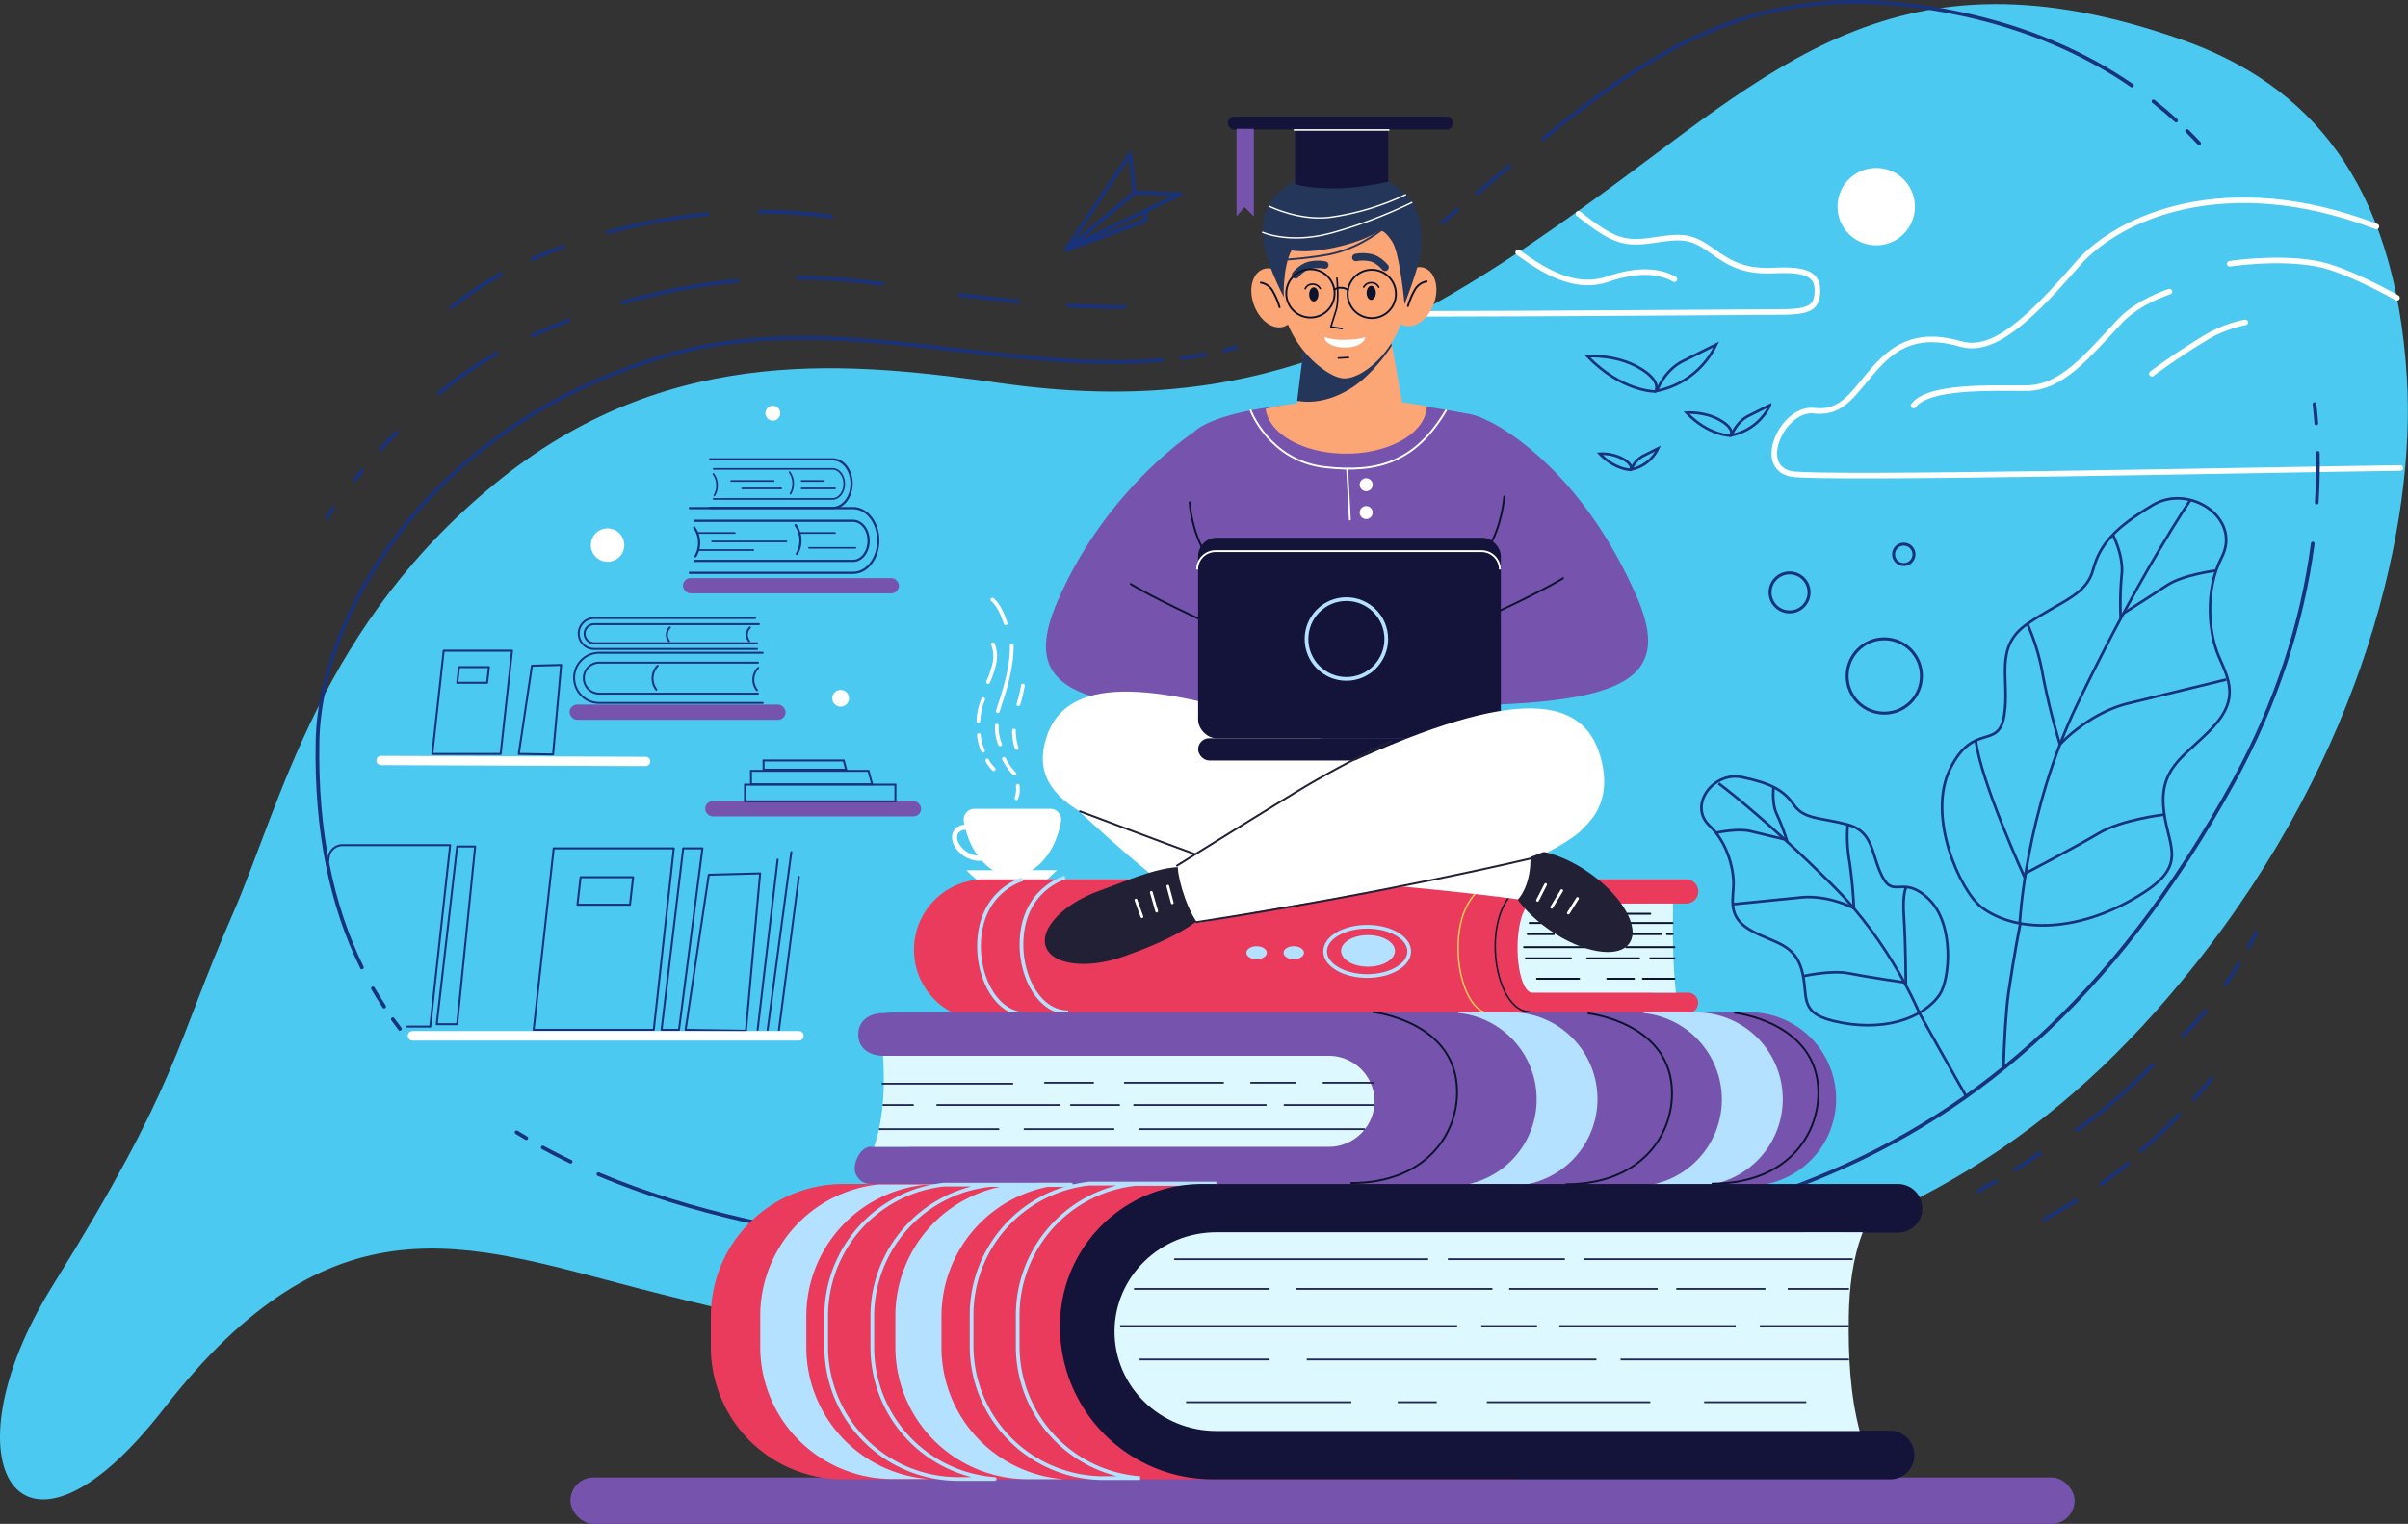 <svg id="Layer_1" data-name="Layer 1" xmlns="http://www.w3.org/2000/svg" viewBox="0 0 1072.18 678.41"><rect x="0" y="0" width="1072.18" height="678.41" fill="#333333" stroke="none"/><defs><style>.cls-1{fill:#4cc9f1;}.cls-2{fill:#7653ad;}.cls-3{fill:#ffd150;}.cls-10,.cls-11,.cls-12,.cls-13,.cls-14,.cls-15,.cls-16,.cls-18,.cls-19,.cls-20,.cls-21,.cls-22,.cls-25,.cls-26,.cls-27,.cls-28,.cls-30,.cls-33,.cls-34,.cls-35,.cls-36,.cls-37,.cls-39,.cls-4,.cls-40,.cls-41,.cls-43,.cls-44,.cls-45,.cls-46,.cls-48,.cls-49,.cls-5,.cls-50,.cls-6,.cls-7,.cls-8,.cls-9{fill:none;}.cls-10,.cls-11,.cls-12,.cls-13,.cls-14,.cls-15,.cls-16,.cls-19,.cls-4,.cls-5,.cls-8,.cls-9{stroke:#18327c;}.cls-12,.cls-13,.cls-14,.cls-15,.cls-16,.cls-18,.cls-20,.cls-22,.cls-27,.cls-28,.cls-30,.cls-33,.cls-34,.cls-36,.cls-39,.cls-4,.cls-41,.cls-44,.cls-48,.cls-50,.cls-6,.cls-7,.cls-8{stroke-linecap:round;}.cls-12,.cls-13,.cls-27,.cls-28,.cls-34,.cls-4,.cls-44,.cls-5,.cls-7{stroke-linejoin:round;}.cls-4,.cls-5{stroke-width:0.89px;}.cls-18,.cls-20,.cls-21,.cls-22,.cls-33,.cls-37,.cls-43,.cls-48,.cls-49,.cls-6,.cls-7{stroke:#fff;}.cls-10,.cls-11,.cls-14,.cls-15,.cls-16,.cls-18,.cls-19,.cls-20,.cls-21,.cls-22,.cls-25,.cls-26,.cls-30,.cls-33,.cls-35,.cls-36,.cls-37,.cls-39,.cls-40,.cls-41,.cls-43,.cls-45,.cls-46,.cls-48,.cls-49,.cls-50,.cls-6,.cls-8,.cls-9{stroke-miterlimit:10;}.cls-6,.cls-7{stroke-width:2.48px;}.cls-12,.cls-22,.cls-25,.cls-44,.cls-8{stroke-width:1.65px;}.cls-9{stroke-width:1.18px;}.cls-10{stroke-width:1.23px;}.cls-11{stroke-width:1.33px;}.cls-13{stroke-width:1.8px;}.cls-14,.cls-19{stroke-width:0.87px;}.cls-15{stroke-width:0.99px;}.cls-16{stroke-width:0.74px;}.cls-17{fill:#fff;}.cls-18{stroke-width:4.13px;}.cls-20{stroke-width:4.27px;}.cls-21{stroke-width:2.28px;}.cls-23{fill:#ea3b5d;}.cls-24{fill:#b3e1ff;}.cls-25,.cls-44{stroke:#b3e1ff;}.cls-26{stroke:#ffd150;stroke-width:0.62px;}.cls-27,.cls-28,.cls-34,.cls-39,.cls-40,.cls-41{stroke:#0b132d;}.cls-27{stroke-width:0.66px;}.cls-28{stroke-width:0.85px;}.cls-29{fill:#def8ff;}.cls-30,.cls-45,.cls-46{stroke:#222854;}.cls-30,.cls-45{stroke-width:0.8px;}.cls-31{fill:#fca575;}.cls-32{fill:#24375b;}.cls-33,.cls-35,.cls-49{stroke-width:0.83px;}.cls-34,.cls-39{stroke-width:0.71px;}.cls-35,.cls-36{stroke:#24375b;}.cls-36{stroke-width:3.31px;}.cls-37{stroke-width:0.62px;}.cls-38{fill:#0b132d;}.cls-40{stroke-width:0.83px;}.cls-41{stroke-width:0.83px;}.cls-42{fill:#14143a;}.cls-43{stroke-width:0.68px;}.cls-46{stroke-width:0.78px;}.cls-47{fill:#212035;}.cls-48{stroke-width:1.23px;}.cls-50{stroke:#212035;stroke-width:0.87px;}</style></defs><path class="cls-1" d="M591.94,662.77C613.53,613.53,630.8,533,711.84,468.46c77-61.29,158.65-51.21,223.24-42.17,110.39,15.46,177.08-20.15,259.64-79.38s137.22-118.83,265.41-73.59c56.23,19.85,94.64,62.94,100,150.49,4,64.23-18.84,166.81-95.08,262.11C1405.56,760.34,1338,804.25,1227.79,829c-136.43,30.59-212.5,62.84-455.59,0-76.21-19.7-135.61-43-210.85,53.74-64.72,83.21-98.61,24.26-49.61-54.57C568.79,736.36,566,722,591.94,662.77Z" transform="translate(-488.44 -255.57)"/><rect class="cls-2" x="253.99" y="657.74" width="669.75" height="20.67" rx="10.34"/><rect class="cls-3" x="595.84" y="630.04" width="173.64" height="20.67" rx="10.34"/><path class="cls-4" d="M634.62,638.76l.15-1.4a6.24,6.24,0,0,1,6.2-5.55h47.9L680,712.6H669.83" transform="translate(-488.44 -255.57)"/><polygon class="cls-4" points="304.2 377.69 294.57 458.47 302.33 458.47 312.76 377.69 304.2 377.69"/><polygon class="cls-4" points="203.55 376.86 194.46 455.97 203.55 455.97 211.57 376.86 203.55 376.86"/><polygon class="cls-4" points="291.1 458.47 237.61 458.47 246.53 377.69 300.01 377.69 291.1 458.47"/><polygon class="cls-5" points="280.51 402.77 257.11 402.77 258.51 390.52 281.91 390.52 280.51 402.77"/><polygon class="cls-4" points="315.59 389.43 338.45 388.83 332.13 458.88 305.27 458.47 315.59 389.43"/><line class="cls-4" x1="346.25" y1="382.68" x2="337.34" y2="458.45"/><line class="cls-4" x1="352.34" y1="379.34" x2="341.79" y2="458.45"/><line class="cls-4" x1="355.69" y1="390.4" x2="346.84" y2="458.53"/><polygon class="cls-4" points="222.92 335.64 192.49 335.64 197.56 289.69 227.99 289.69 222.92 335.64"/><polygon class="cls-4" points="216.9 303.96 203.59 303.96 204.38 296.99 217.69 296.99 216.9 303.96"/><polygon class="cls-4" points="236.85 296.37 249.86 296.03 246.26 335.88 230.98 335.64 236.85 296.37"/><path class="cls-6" d="M1546.54,356.42c-67-25.63-114.93-4.13-133,16.62-21.54,24.81-37.49,39.82-52,35.68s-25.8-2.48-36.68,9.1-15.1,22.14-28.7,20.58-26.13,24.72-10.35,28.12c11.8,2.53,211.68-1.81,271.4-2.61" transform="translate(-488.44 -255.57)"/><path class="cls-6" d="M1068.62,396.11" transform="translate(-488.44 -255.57)"/><path class="cls-6" d="M1191.27,350.74c15.53,12.3,20.55,13.7,33.34,11.76s16.78-2,25.94,4.63,15.51,9.43,27.64,8.87,19.35.75,19.46,8.36-2.49,10.1-16.08,10.1c-8.37,0-108.93.83-164.16.83" transform="translate(-488.44 -255.57)"/><path class="cls-7" d="M1454.41,385.39c-7.91,2.78-16.23,7-22.09,13.2-14.77,15.71-25.94,29.8-41.85,29.79s-43.53-1.05-50,7.74" transform="translate(-488.44 -255.57)"/><path class="cls-7" d="M1488.17,399.1a55.7,55.7,0,0,0-16,5.85,295.29,295.29,0,0,0-25.6,17" transform="translate(-488.44 -255.57)"/><path class="cls-7" d="M1164.4,367.94c12.75,9.36,26.12,16.63,39.82,11.92,15.3-5.25,24.4-3,29.77,0" transform="translate(-488.44 -255.57)"/><path class="cls-7" d="M1481.22,373s21.5-3.31,38.86,0c13.76,2.62,35.64,15.16,35.64,15.16" transform="translate(-488.44 -255.57)"/><path class="cls-8" d="M1033.58,411.58q2.57-.6,5.13-1.28" transform="translate(-488.44 -255.57)"/><path class="cls-8" d="M1014.62,415q5.24-.66,10.47-1.62" transform="translate(-488.44 -255.57)"/><path class="cls-8" d="M649.59,686.29c-13.5-27.43-20.48-60.52-19.78-100.43,1-57,50.1-141.24,155.45-172,73.06-21.32,148.14,8.26,220.7,2" transform="translate(-488.44 -255.57)"/><path class="cls-8" d="M659.49,703.67q-2.58-3.95-5-8.07" transform="translate(-488.44 -255.57)"/><path class="cls-8" d="M666.51,713.59c-1.08-1.41-2.13-2.84-3.17-4.28" transform="translate(-488.44 -255.57)"/><path class="cls-8" d="M722.77,762.27c-1.46-.85-2.89-1.72-4.32-2.6" transform="translate(-488.44 -255.57)"/><path class="cls-8" d="M742.53,772.76q-6.33-3-12.4-6.32" transform="translate(-488.44 -255.57)"/><path class="cls-8" d="M1518.22,497.56c-4.66,35.47-16.39,71.53-35.1,105.67C1374.8,800.85,1223.59,814.1,1040.81,816.16c-95.07,1.06-204.07-3.28-285.94-37.86" transform="translate(-488.44 -255.57)"/><path class="cls-8" d="M1520.45,457.18q.24,11-.46,22.12" transform="translate(-488.44 -255.57)"/><path class="cls-8" d="M1519,435.46c.32,2.86.59,5.74.81,8.62" transform="translate(-488.44 -255.57)"/><path class="cls-8" d="M1462.25,313.87c1.83,1.79,3.61,3.62,5.35,5.47" transform="translate(-488.44 -255.57)"/><path class="cls-8" d="M1447.29,300.72q5.24,4.11,10.07,8.53" transform="translate(-488.44 -255.57)"/><path class="cls-8" d="M1175.31,317.48c57-46,104.3-73.24,186.26-55.74,29.52,6.3,54.89,17.3,76.13,31.91" transform="translate(-488.44 -255.57)"/><path class="cls-8" d="M1146.17,341.56q7.41-6.21,14.53-12.12" transform="translate(-488.44 -255.57)"/><path class="cls-8" d="M1130.43,354.68l6.93-5.76" transform="translate(-488.44 -255.57)"/><path class="cls-9" d="M1370.88,659.58c-9.64-7.18-24.63-40.52-14.12-61.74s21.64-8,24.12-24-4.81-30.19,10.28-40.53,26.19-12.57,29.27-24.17,10.13-18.8,26.46-28.66,39.81,5.79,30.75,23.3c-7.65,14.76-5.75,33.85-1.22,44.14s8.91,18.8-2.43,31.17-23.38,17.06-22.31,34.81,11.87,25.66-8.56,38.93C1415.37,670.88,1386.61,671.31,1370.88,659.58Z" transform="translate(-488.44 -255.57)"/><path class="cls-9" d="M1463.86,478s-22.06,32-50.34,90.75c-23.4,48.6-25.77,97.91-25.77,97.91" transform="translate(-488.44 -255.57)"/><path class="cls-9" d="M1368.18,585.23c2.24,18.42,21.86,61.22,21.86,61.22" transform="translate(-488.44 -255.57)"/><path class="cls-9" d="M1391.16,533.33a96.7,96.7,0,0,1,6.93,23.15,308.06,308.06,0,0,0,7.57,30.5s12.65-14,30.58-18.31l43.49-10.57" transform="translate(-488.44 -255.57)"/><path class="cls-9" d="M1429.2,493.66s4.94,9.46,3.94,17.88a139.92,139.92,0,0,0-.45,19.3" transform="translate(-488.44 -255.57)"/><path class="cls-9" d="M1433.85,528.68s12.09-7.63,19.37-12.48,22-6.62,22-6.62" transform="translate(-488.44 -255.57)"/><path class="cls-9" d="M1389.86,644.59s22.9-12,33.14-18.1,29.13-8.27,29.13-8.27" transform="translate(-488.44 -255.57)"/><path class="cls-9" d="M1352.13,698.27c4.52-6.71,6.6-31.2-4.79-42.33s-15.51-.24-20.64-9.84-3.68-20.23-15.56-23.43-19.42-2.15-24-8.82-10.62-9.67-23.18-12.3-24,12.54-14.32,21.63c8.14,7.67,11.19,20.21,10.6,27.74s-1.47,13.92,8.48,19.24,18.64,5.62,21.92,17.13-1.82,18.92,14.1,22.79C1326.41,715.34,1344.76,709.21,1352.13,698.27Z" transform="translate(-488.44 -255.57)"/><path class="cls-9" d="M1253.64,604.34s20.16,14.78,51.19,45.76c25.68,25.63,38.16,56.39,38.16,56.39" transform="translate(-488.44 -255.57)"/><path class="cls-9" d="M1337.28,650.48s-1.88,2.28-1.09,13.57.86,30.15.86,30.15" transform="translate(-488.44 -255.57)"/><path class="cls-9" d="M1311.14,622.67a65.09,65.09,0,0,0,.76,16.23,208.7,208.7,0,0,1,2,21s-11.14-6-23.48-4.81l-30,3" transform="translate(-488.44 -255.57)"/><path class="cls-9" d="M1278.17,606s-1,7.11,1.48,12.23a95,95,0,0,1,4.59,12.15" transform="translate(-488.44 -255.57)"/><path class="cls-9" d="M1283,629.22s-9.37-2.15-15.07-3.6-15.41.69-15.41.69" transform="translate(-488.44 -255.57)"/><path class="cls-9" d="M1336.75,693s-17.21-2.53-25.07-4.1-20.32,1.24-20.32,1.24" transform="translate(-488.44 -255.57)"/><path class="cls-9" d="M1342.58,705.71s4.39,7.8,8.56,15.35,12.94,22.9,12.94,22.9" transform="translate(-488.44 -255.57)"/><path class="cls-10" d="M1388,666.62s-2.6,13-5.19,30.5c-1.23,8.29-1.93,21.92-2.33,34" transform="translate(-488.44 -255.57)"/><path class="cls-9" d="M1195.24,414.15s12.39-1,23,5.11,7.28,10.6,7.28,10.6S1210.66,430.11,1195.24,414.15Z" transform="translate(-488.44 -255.57)"/><path class="cls-9" d="M1226.14,429.6s3.3-9.1,11.57-13.23l14.88-7.44A37.31,37.31,0,0,1,1226.14,429.6Z" transform="translate(-488.44 -255.57)"/><circle class="cls-11" cx="796.82" cy="263.74" r="8.68"/><circle class="cls-11" cx="847.67" cy="246.79" r="4.55"/><circle class="cls-11" cx="838.99" cy="300.95" r="16.54"/><path class="cls-9" d="M1200.76,457.59a19.93,19.93,0,0,1,10.42,2.32c4.82,2.78,3.29,4.79,3.29,4.79S1207.73,464.81,1200.76,457.59Z" transform="translate(-488.44 -255.57)"/><path class="cls-9" d="M1214.73,464.58a11.94,11.94,0,0,1,5.24-6l6.73-3.37A16.88,16.88,0,0,1,1214.73,464.58Z" transform="translate(-488.44 -255.57)"/><path class="cls-9" d="M1239.37,439.29s8-.67,14.94,3.33,4.73,6.87,4.73,6.87S1249.36,449.65,1239.37,439.29Z" transform="translate(-488.44 -255.57)"/><path class="cls-9" d="M1259.41,449.32s2.14-5.9,7.51-8.58l9.65-4.83A24.21,24.21,0,0,1,1259.41,449.32Z" transform="translate(-488.44 -255.57)"/><polygon class="cls-12" points="525.5 86.5 505.86 85.68 505.07 85.39 503.24 68.5 474.83 110.79 525.5 86.5"/><polyline class="cls-13" points="510.31 94.65 509.75 98.37 474.76 111.19 505.35 85.56"/><path class="cls-14" d="M828,568.51H755.24a11.16,11.16,0,0,1-11.16-11.16h0a11.16,11.16,0,0,1,11.16-11.16H828" transform="translate(-488.44 -255.57)"/><path class="cls-14" d="M825.93,564.38H755.29a6.91,6.91,0,0,1-6.9-6.91h0a6.9,6.9,0,0,1,6.9-6.9h70.64" transform="translate(-488.44 -255.57)"/><path class="cls-14" d="M825.48,562.8a7.45,7.45,0,0,1,.57-9.89" transform="translate(-488.44 -255.57)"/><path class="cls-14" d="M825.53,544.49H753a6.88,6.88,0,0,1-6.88-6.88h0a6.88,6.88,0,0,1,6.88-6.89H824.7" transform="translate(-488.44 -255.57)"/><path class="cls-14" d="M825.53,541.94H753a4.26,4.26,0,0,1-4.26-4.26h0a4.25,4.25,0,0,1,4.26-4.25h73.36" transform="translate(-488.44 -255.57)"/><path class="cls-14" d="M786.35,541a4.6,4.6,0,0,1,.35-6.1" transform="translate(-488.44 -255.57)"/><path class="cls-14" d="M822,541a4.59,4.59,0,0,1,.35-6.09" transform="translate(-488.44 -255.57)"/><path class="cls-15" d="M795.57,510.59h72.76c6.17,0,11.17-6.45,11.17-14.4h0c0-7.95-5-14.4-11.17-14.4H795.57" transform="translate(-488.44 -255.57)"/><path class="cls-15" d="M797.65,505.26h70.63c3.82,0,6.91-4,6.91-8.91h0c0-4.92-3.09-8.91-6.91-8.91H797.65" transform="translate(-488.44 -255.57)"/><path class="cls-15" d="M798.1,503.22a11.49,11.49,0,0,0,1.6-6,11.17,11.17,0,0,0-2.17-6.79" transform="translate(-488.44 -255.57)"/><path class="cls-15" d="M843.23,502.17a11.4,11.4,0,0,0,1.61-6,11.11,11.11,0,0,0-2.18-6.79" transform="translate(-488.44 -255.57)"/><path class="cls-15" d="M804.6,481.69h54.64c4.63,0,8.38-4.84,8.38-10.81h0c0-6-3.75-10.81-8.38-10.81H804.6" transform="translate(-488.44 -255.57)"/><path class="cls-16" d="M806.16,477.69h53c2.87,0,5.19-3,5.19-6.69h0c0-3.7-2.32-6.69-5.19-6.69h-53" transform="translate(-488.44 -255.57)"/><path class="cls-16" d="M806.5,476.16a8.65,8.65,0,0,0,1.2-4.48,8.38,8.38,0,0,0-1.63-5.1" transform="translate(-488.44 -255.57)"/><path class="cls-16" d="M840.39,475.37a8.56,8.56,0,0,0,1.21-4.48A8.33,8.33,0,0,0,840,465.8" transform="translate(-488.44 -255.57)"/><line class="cls-16" x1="317.06" y1="241.06" x2="350.14" y2="241.06"/><line class="cls-16" x1="311.01" y1="244.88" x2="335.44" y2="244.88"/><line class="cls-16" x1="310.63" y1="237.29" x2="327.17" y2="237.29"/><line class="cls-16" x1="325.51" y1="214.13" x2="344.53" y2="214.13"/><line class="cls-16" x1="330.47" y1="217.44" x2="347.84" y2="217.44"/><line class="cls-16" x1="356.11" y1="237.29" x2="371.82" y2="237.29"/><line class="cls-16" x1="360.24" y1="243.9" x2="380.91" y2="243.9"/><line class="cls-16" x1="356.93" y1="214.13" x2="366.86" y2="214.13"/><line class="cls-16" x1="356.93" y1="217.44" x2="371.82" y2="217.44"/><path class="cls-14" d="M780.67,562.57a8.17,8.17,0,0,1,.6-10.6" transform="translate(-488.44 -255.57)"/><circle class="cls-17" cx="835.4" cy="91.99" r="17.23"/><rect class="cls-2" x="304.09" y="257.37" width="96.18" height="6.78" rx="3.39"/><circle class="cls-17" cx="270.53" cy="242.66" r="7.44"/><circle class="cls-17" cx="374.3" cy="310.87" r="3.72"/><circle class="cls-17" cx="344.12" cy="183.95" r="3.31"/><rect class="cls-2" x="253.61" y="313.67" width="96.18" height="6.78" rx="3.39"/><rect class="cls-2" x="313.97" y="356.66" width="96.18" height="6.78" rx="3.39"/><line class="cls-18" x1="169.65" y1="338.57" x2="287.48" y2="338.99"/><rect class="cls-19" x="331.72" y="349.32" width="66.97" height="7.44"/><line class="cls-20" x1="183.71" y1="461.13" x2="355.69" y2="461.13"/><polygon class="cls-19" points="388.35 349.17 334.38 349.17 334.38 343.18 386.7 343.18 388.35 349.17"/><polygon class="cls-19" points="376.79 342.66 339.98 342.66 339.98 338.57 375.67 338.57 376.79 342.66"/><path class="cls-17" d="M922.35,615.64a4.82,4.82,0,0,0-4.76,5.64c2.46,13.89,11.21,24.16,21.63,24.16s19.16-10.27,21.63-24.16a4.83,4.83,0,0,0-4.77-5.64Z" transform="translate(-488.44 -255.57)"/><path class="cls-17" d="M918.73,643a47.49,47.49,0,0,0,9.12,7.33h23c.6-.46,1.24-.91,1.9-1.38,2.07-2,4.24-4,6.33-6Z" transform="translate(-488.44 -255.57)"/><ellipse class="cls-21" cx="921.58" cy="630.78" rx="5.98" ry="8.83" transform="translate(-597.98 804.16) rotate(-56.98)"/><path class="cls-22" d="M930.55,542.4a14.67,14.67,0,0,1,.63,8.58,43.46,43.46,0,0,1-2.8,8.26" transform="translate(-488.44 -255.57)"/><path class="cls-22" d="M926.22,566.85a27.9,27.9,0,0,0-2.15,9.7" transform="translate(-488.44 -255.57)"/><path class="cls-22" d="M924.3,582.8a20.72,20.72,0,0,0,1.83,7" transform="translate(-488.44 -255.57)"/><path class="cls-22" d="M928,594.13A15.18,15.18,0,0,0,930.9,598" transform="translate(-488.44 -255.57)"/><path class="cls-22" d="M930.3,522.5c3.08,2.7,4.56,6.74,5.92,10.6" transform="translate(-488.44 -255.57)"/><path class="cls-22" d="M938.93,542.9c.11,10-3.07,19.77-6.22,29.3" transform="translate(-488.44 -255.57)"/><path class="cls-22" d="M932.29,578.63a19.75,19.75,0,0,0,1.46,8.32" transform="translate(-488.44 -255.57)"/><path class="cls-22" d="M935.45,593.39a26,26,0,0,0,4.68,6.66" transform="translate(-488.44 -255.57)"/><path class="cls-22" d="M941.59,605.42a12.27,12.27,0,0,1-.58,5.51" transform="translate(-488.44 -255.57)"/><path class="cls-22" d="M943.88,560.77a53,53,0,0,1-2,8.34" transform="translate(-488.44 -255.57)"/><path class="cls-22" d="M939.92,580.81a23.71,23.71,0,0,0,1.17,7.75" transform="translate(-488.44 -255.57)"/><path class="cls-23" d="M1239.78,697.5h-16.11c-4.09-5.08-8-31.55-1.31-39.69H1239a5.38,5.38,0,1,0,0-10.75H926.69a31.32,31.32,0,0,0-31.29,31.35h0a31.32,31.32,0,0,0,31.29,31.35H1231.4a9.65,9.65,0,0,0-1.16-3.17h9.54a4.55,4.55,0,1,0,0-9.09Z" transform="translate(-488.44 -255.57)"/><ellipse class="cls-24" cx="609.12" cy="423.33" rx="11.99" ry="7.03"/><ellipse class="cls-25" cx="608.74" cy="423.55" rx="18.72" ry="10.97"/><ellipse class="cls-24" cx="576.05" cy="424.15" rx="4.55" ry="2.89"/><ellipse class="cls-24" cx="559.51" cy="424.15" rx="4.55" ry="2.89"/><path class="cls-25" d="M943.77,647s-19.43,5.15-19.43,30c0,14.58,8,30,20.77,30" transform="translate(-488.44 -255.57)"/><path class="cls-25" d="M962.68,646.23s-19.43,5.15-19.43,30c0,14.59,8,30,20.77,30" transform="translate(-488.44 -255.57)"/><path class="cls-26" d="M1151.28,648.88s-13.62,5-13.62,28.94c0,14,5.64,28.94,14.56,28.94" transform="translate(-488.44 -255.57)"/><path class="cls-27" d="M1168.56,648.11s-14.36,5-14.36,28.94c0,14.06,5.94,28.94,15.35,28.94" transform="translate(-488.44 -255.57)"/><path class="cls-2" d="M1267.24,706.21H888.48c-1.83,0-6.73.38-6.73.38-6.16,0-11.16,3.35-11.16,9.51h0c0,6.17,5,9.51,11.16,9.51l3.72.83a139.63,139.63,0,0,1,4.76,16.95,146.49,146.49,0,0,1,3.09,22.74H876c-3.89,0-7,5.62-7,9.51h0a7,7,0,0,0,7,7h17.34c0,.28,0,.56,0,.83h374a38.64,38.64,0,0,0,38.64-38.64h0A38.64,38.64,0,0,0,1267.24,706.21Z" transform="translate(-488.44 -255.57)"/><path class="cls-24" d="M1161.09,706.19h-23.33v.35A38.63,38.63,0,0,1,1172.64,745h0a38.64,38.64,0,0,1-35.14,38.48h23.59a38.64,38.64,0,0,0,38.64-38.64h0A38.64,38.64,0,0,0,1161.09,706.19Z" transform="translate(-488.44 -255.57)"/><path class="cls-24" d="M1243.55,706.25h-23.33v.35a38.65,38.65,0,0,1,34.88,38.46h0A38.63,38.63,0,0,1,1220,783.53h23.59a38.64,38.64,0,0,0,38.64-38.64h0A38.64,38.64,0,0,0,1243.55,706.25Z" transform="translate(-488.44 -255.57)"/><path class="cls-28" d="M1100,706.18s37.21,4.13,37.21,35.56c0,19.84-14.88,40.51-47.13,40.51" transform="translate(-488.44 -255.57)"/><path class="cls-28" d="M1195.71,706.73s37.2,4.13,37.2,35.55c0,19.85-14.88,40.52-47.13,40.52" transform="translate(-488.44 -255.57)"/><path class="cls-28" d="M1260.86,706.46s37.21,4.14,37.21,35.56c0,19.84-14.88,40.51-47.13,40.51" transform="translate(-488.44 -255.57)"/><path class="cls-29" d="M1079.92,725.61H881.63c.81,13.66.33,27.69-4,40.52h202.32a20.39,20.39,0,0,0,20.53-20.26h0A20.39,20.39,0,0,0,1079.92,725.61Z" transform="translate(-488.44 -255.57)"/><path class="cls-29" d="M1170.62,657.81h62.76c-.26,13.38-.11,27.12,1.27,39.69h-64c-3.59,0-6.5-8.89-6.5-19.85h0C1164.12,666.69,1167,657.81,1170.62,657.81Z" transform="translate(-488.44 -255.57)"/><line class="cls-30" x1="392.9" y1="482.45" x2="450.78" y2="482.45"/><line class="cls-30" x1="465.25" y1="482.03" x2="486.75" y2="482.03"/><line class="cls-30" x1="500.81" y1="482.03" x2="544.63" y2="482.03"/><line class="cls-30" x1="557.03" y1="482.03" x2="576.88" y2="482.03"/><line class="cls-30" x1="589.28" y1="482.03" x2="611.6" y2="482.03"/><line class="cls-30" x1="393.32" y1="491.95" x2="406.54" y2="491.95"/><line class="cls-30" x1="417.29" y1="491.95" x2="471.87" y2="491.95"/><line class="cls-30" x1="476.83" y1="491.95" x2="498.33" y2="491.95"/><line class="cls-30" x1="504.94" y1="491.95" x2="563.65" y2="491.95"/><line class="cls-30" x1="571.91" y1="491.95" x2="611.6" y2="491.95"/><line class="cls-30" x1="391.66" y1="502.7" x2="444.58" y2="502.7"/><line class="cls-30" x1="456.16" y1="502.7" x2="495.84" y2="502.7"/><line class="cls-30" x1="507.42" y1="502.7" x2="607.47" y2="502.7"/><line class="cls-28" x1="684.37" y1="435.73" x2="703.1" y2="435.73"/><line class="cls-28" x1="715.6" y1="435.73" x2="727.53" y2="435.73"/><line class="cls-28" x1="679.41" y1="426.63" x2="699.48" y2="426.63"/><line class="cls-28" x1="706.69" y1="426.63" x2="729.84" y2="426.63"/><line class="cls-28" x1="734.8" y1="426.63" x2="745.55" y2="426.63"/><line class="cls-28" x1="731.5" y1="435.73" x2="745.55" y2="435.73"/><line class="cls-28" x1="745.55" y1="421.67" x2="724.06" y2="421.67"/><line class="cls-28" x1="719.92" y1="421.67" x2="713.31" y2="421.67"/><line class="cls-28" x1="710.83" y1="421.67" x2="678.58" y2="421.67"/><line class="cls-28" x1="680.23" y1="415.88" x2="691.81" y2="415.88"/><line class="cls-28" x1="695.94" y1="415.88" x2="715.79" y2="415.88"/><line class="cls-28" x1="718.27" y1="415.88" x2="739.77" y2="415.88"/><line class="cls-28" x1="742.25" y1="415.88" x2="744.73" y2="415.88"/><line class="cls-28" x1="744.73" y1="410.92" x2="719.92" y2="410.92"/><line class="cls-28" x1="716.61" y1="410.92" x2="700.9" y2="410.92"/><line class="cls-28" x1="697.6" y1="410.92" x2="681.06" y2="410.92"/><line class="cls-28" x1="690.15" y1="406.79" x2="706.69" y2="406.79"/><line class="cls-28" x1="712.48" y1="406.79" x2="734.8" y2="406.79"/><path class="cls-2" d="M1217.24,521.28c-26.66-61.09-66.35-78.45-66.35-78.45v.09a27.21,27.21,0,0,0-8.82-3.14c-18.62-3.39-27.55-4.72-36.38-4.45-7.59.24-26.7.84-35.58.5-13.48-.5-42.15,4.17-50.24,12.22,0,0-39.31,25.37-60.81,75.81-14.52,34.07,2.38,45.49,62.84,48a85.73,85.73,0,0,0,12.38-.41c.64,3.47,1.16,6.34,1.5,8.39,6.37,37.55,92.87,37.75,101.84,1.27,1-4.1,2.05-8.23,3.12-12.38a85.38,85.38,0,0,0,13.66.55C1214.86,566.77,1232.06,555.23,1217.24,521.28Z" transform="translate(-488.44 -255.57)"/><path class="cls-31" d="M1112.75,434.65,1105,391.27l-34.27,6L1066,435.14a111.2,111.2,0,0,0-14,2.39c1.25,11.14,16.81,20,35.83,20,19.65,0,35.61-9.41,35.9-21.07C1119.88,435.63,1116,435.21,1112.75,434.65Z" transform="translate(-488.44 -255.57)"/><path class="cls-32" d="M1095.83,424a77.38,77.38,0,0,0,12.27-14.41l-3.26-18.33-34.27,6L1066,434C1076.23,435.86,1087.4,431.53,1095.83,424Z" transform="translate(-488.44 -255.57)"/><path class="cls-33" d="M1045.28,438.26s8.28,22.3,32.85,25.24,40.93-2.89,54.16-25.22" transform="translate(-488.44 -255.57)"/><line class="cls-33" x1="599.82" y1="208.67" x2="601.03" y2="231.28"/><circle class="cls-17" cx="608.3" cy="215.79" r="2.89"/><circle class="cls-17" cx="608.3" cy="228.19" r="2.89"/><path class="cls-28" d="M991.91,515.59s6.64,4.29,26.59,13.72,29.37,10.35,29.37,10.35" transform="translate(-488.44 -255.57)"/><path class="cls-28" d="M1018.1,479.21s.86,13.3,7.52,23.57,8,22.7,8,22.7" transform="translate(-488.44 -255.57)"/><path class="cls-28" d="M1184.4,513s-6.65,4.29-26.59,13.72-29.37,10.35-29.37,10.35" transform="translate(-488.44 -255.57)"/><path class="cls-28" d="M1158.21,476.63s-.86,13.3-7.53,23.57-8,22.7-8,22.7" transform="translate(-488.44 -255.57)"/><path class="cls-31" d="M1122.73,374.9c-2.9-1.08-6.24.05-9,2.63-3-16.42-13.88-28.61-26.91-28.61s-24.19,12.46-27,29.15c-2.77-2.59-6.1-3.71-9-2.63-4.83,1.79-6.64,8.94-4,16s8.63,11.27,13.46,9.48a6.67,6.67,0,0,0,1.64-.89c5.67,14,18.66,23.85,24.94,24,7.82.14,20.13-10,25.29-24.21a6.41,6.41,0,0,0,1.2.6c4.83,1.8,10.86-2.45,13.47-9.48S1127.57,376.69,1122.73,374.9Z" transform="translate(-488.44 -255.57)"/><path class="cls-17" d="M1078.13,405.62c.09,2.59,4.12,4.68,9.09,4.68s9-2.09,9.09-4.68c0,0-2.47,1.22-9.91,1.22A26.14,26.14,0,0,1,1078.13,405.62Z" transform="translate(-488.44 -255.57)"/><line class="cls-34" x1="595.89" y1="159.4" x2="600.44" y2="159.15"/><path class="cls-32" d="M1114.47,342.19c-8-7.61-16.17-9.15-28.07-9.33-25.38-.38-39.58,11.81-34.73,33.9,2,9,8.59,21.45,8.59,21.45-.5.87-.63-14.38,3.25-21.16,5.37.8,11.27.42,19.42-1.32s15.39-4.56,20-7.54c2,.13,3.77,2.6,5.3,4.77,3.5,5,5.59,28.08,5.59,28.08s7-17.83,7.36-24.28C1121.84,355,1119.47,346.91,1114.47,342.19Z" transform="translate(-488.44 -255.57)"/><path class="cls-35" d="M1108.31,353.94s-11.58,11.58-28.11,14.89a167.77,167.77,0,0,1-22.33,2.48" transform="translate(-488.44 -255.57)"/><path class="cls-36" d="M1065.31,377.92s3-3.77,6.86-4.36a16.53,16.53,0,0,1,6.16,0" transform="translate(-488.44 -255.57)"/><path class="cls-36" d="M1105.15,374.57s-3-3.77-6.85-4.36a16.51,16.51,0,0,0-6.16,0" transform="translate(-488.44 -255.57)"/><path class="cls-37" d="M1050.43,358.9s12.4,5.79,32.25,0a208.28,208.28,0,0,0,34.6-13.27" transform="translate(-488.44 -255.57)"/><path class="cls-37" d="M1053.28,347.26s13.74,6.93,27.74,5a114.68,114.68,0,0,0,33.45-10.1" transform="translate(-488.44 -255.57)"/><path class="cls-34" d="M1083.71,379.43s1.06,9.7-.36,14.23-2.33,7.41-2.33,7.41l5,.83" transform="translate(-488.44 -255.57)"/><ellipse class="cls-38" cx="584.97" cy="131.07" rx="2.06" ry="3.13"/><ellipse class="cls-38" cx="610.55" cy="130.39" rx="2.06" ry="3.13"/><path class="cls-39" d="M1069.61,384.1a3.37,3.37,0,0,1,3.15-2,3.72,3.72,0,0,1,3.52,1.94" transform="translate(-488.44 -255.57)"/><path class="cls-39" d="M1102.32,383.44a3.4,3.4,0,0,0-3.15-2,3.73,3.73,0,0,0-3.52,1.94" transform="translate(-488.44 -255.57)"/><circle class="cls-40" cx="583.48" cy="130.61" r="10.76"/><circle class="cls-40" cx="610.79" cy="130.86" r="10.76"/><path class="cls-41" d="M1082.68,384.54a3.82,3.82,0,0,1,2.94-.83,5.15,5.15,0,0,1,3,.93" transform="translate(-488.44 -255.57)"/><path class="cls-8" d="M964.14,391.62c15.28.72,25.19.75,25.19.75" transform="translate(-488.44 -255.57)"/><path class="cls-8" d="M915.89,386.87c9.52,1.21,18.1,2.17,25.86,2.9" transform="translate(-488.44 -255.57)"/><path class="cls-8" d="M843.88,379.28a255.21,255.21,0,0,1,37.46,2.77" transform="translate(-488.44 -255.57)"/><path class="cls-8" d="M765.41,390.35a291.31,291.31,0,0,1,51.43-9.76" transform="translate(-488.44 -255.57)"/><path class="cls-8" d="M725.81,404.83q7.82-3.56,16-6.67" transform="translate(-488.44 -255.57)"/><path class="cls-8" d="M683.9,430.69a179.55,179.55,0,0,1,25.82-17.84" transform="translate(-488.44 -255.57)"/><path class="cls-8" d="M658,455.58c2.23-2.46,4.59-5,7.08-7.53" transform="translate(-488.44 -255.57)"/><path class="cls-8" d="M646.33,469.3c1-1.33,2.17-2.72,3.36-4.15" transform="translate(-488.44 -255.57)"/><path class="cls-8" d="M634.11,486s.94-1.47,2.73-4" transform="translate(-488.44 -255.57)"/><path class="cls-8" d="M826.54,349.79a225.1,225.1,0,0,1,32.09,2.29" transform="translate(-488.44 -255.57)"/><path class="cls-8" d="M759.32,359a257.68,257.68,0,0,1,44.06-8.09" transform="translate(-488.44 -255.57)"/><path class="cls-8" d="M725.4,371q6.71-3,13.73-5.53" transform="translate(-488.44 -255.57)"/><path class="cls-8" d="M689.51,392.39a152.84,152.84,0,0,1,22.11-14.78" transform="translate(-488.44 -255.57)"/><path class="cls-8" d="M1376.88,781.64q-3.72,2.1-7.52,4.07" transform="translate(-488.44 -255.57)"/><path class="cls-8" d="M1396.78,768.9q-5.51,3.93-11.24,7.55" transform="translate(-488.44 -255.57)"/><path class="cls-8" d="M1447.07,729.57a256.09,256.09,0,0,1-34,29.2" transform="translate(-488.44 -255.57)"/><path class="cls-8" d="M1470.5,705.75q-4.83,5.49-10.11,10.81" transform="translate(-488.44 -255.57)"/><path class="cls-8" d="M1485.39,684.63c-1.92,3.11-4,6.18-6.15,9.17" transform="translate(-488.44 -255.57)"/><path class="cls-8" d="M1492.89,671q-1.55,3.15-3.25,6.29" transform="translate(-488.44 -255.57)"/><path class="cls-8" d="M1458.56,752.07c-5.35,5.52-11,10.85-16.88,15.91" transform="translate(-488.44 -255.57)"/><path class="cls-8" d="M1473,735.91q-3.73,4.58-7.73,9" transform="translate(-488.44 -255.57)"/><path class="cls-8" d="M1412.82,790.12q-7,4.39-14.23,8.35" transform="translate(-488.44 -255.57)"/><path class="cls-8" d="M1435.92,773.71q-5.82,4.63-12,9" transform="translate(-488.44 -255.57)"/><path class="cls-42" d="M1065.07,312.59v25s6,1.87,17.24,1.87,24.26-3,24.26-3V312.59Z" transform="translate(-488.44 -255.57)"/><rect class="cls-42" x="546.7" y="51.91" width="100.26" height="5.8" rx="2.9"/><line class="cls-43" x1="576.05" y1="57.86" x2="618.63" y2="57.86"/><polygon class="cls-2" points="558.27 96.31 554.14 92.17 550.58 96.31 550.58 57.35 558.27 57.35 558.27 96.31"/><path class="cls-23" d="M375.35,527.12H675.58a0,0,0,0,1,0,0V658.56a0,0,0,0,1,0,0H375.35a58.83,58.83,0,0,1-58.83-58.83V586A58.83,58.83,0,0,1,375.35,527.12Z"/><path class="cls-24" d="M847.46,855.33V841.54a58.83,58.83,0,0,1,52.42-58.47h32.46c1.18-.09,2.37-.15,3.57-.16v0H879.36a58.83,58.83,0,0,0-52.42,58.48v13.78A58.83,58.83,0,0,0,885.77,914H902A58.82,58.82,0,0,1,847.46,855.33Z" transform="translate(-488.44 -255.57)"/><path class="cls-24" d="M907.64,855.41V841.62a58.82,58.82,0,0,1,52.42-58.47h32.46c1.18-.09,2.37-.15,3.57-.16v0H939.54a58.83,58.83,0,0,0-52.43,58.48v13.78a58.83,58.83,0,0,0,58.83,58.83h16.18A58.81,58.81,0,0,1,907.64,855.41Z" transform="translate(-488.44 -255.57)"/><path class="cls-25" d="M941.57,854.91V841.13A58.83,58.83,0,0,1,994,782.65h32.45c1.18-.08,2.37-.15,3.57-.16v0H973.47A58.83,58.83,0,0,0,921.05,841v13.78a58.83,58.83,0,0,0,58.83,58.83h16.18A58.82,58.82,0,0,1,941.57,854.91Z" transform="translate(-488.44 -255.57)"/><path class="cls-44" d="M876.84,855.37V841.59a58.83,58.83,0,0,1,52.43-58.48h32.46c1.18-.08,2.37-.14,3.57-.16H908.75a58.83,58.83,0,0,0-52.43,58.47V855.2A58.83,58.83,0,0,0,915.15,914h16.18A58.83,58.83,0,0,1,876.84,855.37Z" transform="translate(-488.44 -255.57)"/><path class="cls-42" d="M1286.24,828.5c.43-8.41,1.76-16.87,5.73-24.17h41.56a10.82,10.82,0,0,0,0-21.64h-310a63.13,63.13,0,0,0-63.13,63.13v.33a68,68,0,0,0,68,68h301.63a10.82,10.82,0,1,0,0-21.64h-36.68a54,54,0,0,1-2.8-6.93c-3.16-7.56-5.57-15.65-5.19-23.53-.06-.3-.14-.6-.19-.9-1.28-6.42-2.32-14.42-.41-21.17A63.15,63.15,0,0,1,1286.24,828.5Z" transform="translate(-488.44 -255.57)"/><path class="cls-29" d="M1311.63,841.76c.19-12.55,1.62-25.76,6.22-37.6H1030.08c-25.07,0-45.39,19.81-45.39,44.24h0c0,24.43,20.32,44.24,45.39,44.24h286.38C1312.13,876.12,1311.37,858.76,1311.63,841.76Z" transform="translate(-488.44 -255.57)"/><path class="cls-45" d="M1292.28,818.21" transform="translate(-488.44 -255.57)"/><path class="cls-45" d="M993.1,822.38" transform="translate(-488.44 -255.57)"/><line class="cls-46" x1="528.09" y1="624.25" x2="601.68" y2="624.25"/><line class="cls-46" x1="622.35" y1="624.25" x2="639.72" y2="624.25"/><line class="cls-46" x1="662.04" y1="624.25" x2="734.8" y2="624.25"/><line class="cls-46" x1="758.78" y1="624.25" x2="804.26" y2="624.25"/><line class="cls-45" x1="507.42" y1="605.23" x2="565.3" y2="605.23"/><line class="cls-45" x1="581.84" y1="605.23" x2="710.83" y2="605.23"/><line class="cls-45" x1="721.57" y1="605.23" x2="823.28" y2="605.23"/><line class="cls-45" x1="498.74" y1="590.35" x2="648.81" y2="590.35"/><line class="cls-45" x1="659.56" y1="590.35" x2="684.37" y2="590.35"/><line class="cls-45" x1="694.29" y1="590.35" x2="772.84" y2="590.35"/><line class="cls-45" x1="783.59" y1="590.35" x2="823.28" y2="590.35"/><line class="cls-45" x1="504.94" y1="573.81" x2="565.3" y2="573.81"/><line class="cls-45" x1="576.88" y1="573.81" x2="664.52" y2="573.81"/><line class="cls-45" x1="671.96" y1="573.81" x2="738.11" y2="573.81"/><line class="cls-45" x1="746.38" y1="573.81" x2="786.07" y2="573.81"/><line class="cls-45" x1="795.99" y1="573.81" x2="823.28" y2="573.81"/><line class="cls-30" x1="523.13" y1="560.58" x2="635.58" y2="560.58"/><line class="cls-45" x1="644.68" y1="560.58" x2="696.77" y2="560.58"/><line class="cls-45" x1="705.04" y1="560.58" x2="824.93" y2="560.58"/><path class="cls-17" d="M962,610.28s36.4,34.61,51.51,43.7,60.11-4.76,60.11-4.76-5.12-41.23-35.44-42.68S962,610.28,962,610.28Z" transform="translate(-488.44 -255.57)"/><path class="cls-17" d="M1193.06,624.74s-9.92,10.74-44,21.76c-15.66,5.06-60.11-3.4-60.11-3.4s5.12-29.49,35.44-30.53S1193.06,624.74,1193.06,624.74Z" transform="translate(-488.44 -255.57)"/><ellipse class="cls-47" cx="1187.14" cy="656.85" rx="15.5" ry="32.7" transform="translate(-519.58 998.4) rotate(-55.07)"/><line class="cls-48" x1="688.2" y1="393.79" x2="684.6" y2="400.81"/><line class="cls-48" x1="695.37" y1="396.5" x2="690.88" y2="403.92"/><line class="cls-48" x1="702.39" y1="400" x2="698.33" y2="406.48"/><path class="cls-17" d="M1169.62,632.78c-32-18.28-74.71-43.2-108.47-54.07-52.39-16.87-96.94-25.43-106.78,5.11s26,42.65,94.11,57.61c35.48,7.79,65.76,7.79,115.93,14.53C1169.7,649.66,1170.49,639.7,1169.62,632.78Z" transform="translate(-488.44 -255.57)"/><rect class="cls-42" x="533.47" y="328.65" width="134.78" height="9.92" rx="4.96"/><rect class="cls-42" x="533.47" y="239.41" width="134.78" height="89.24" rx="8.18"/><path class="cls-49" d="M1021.49,509.11a8.17,8.17,0,0,1,8.18-8.17h118.42a8.17,8.17,0,0,1,8.18,8.17" transform="translate(-488.44 -255.57)"/><path class="cls-47" d="M1028.51,649.92c6.07,13.67-23.54,25.76-39.79,31.49s-31.75,3.78-34.61-4.35,8-19.36,24.24-25.08S1021,632.91,1028.51,649.92Z" transform="translate(-488.44 -255.57)"/><line class="cls-48" x1="505.77" y1="400.68" x2="508.45" y2="408.1"/><line class="cls-48" x1="512.63" y1="397.28" x2="515.01" y2="405.62"/><line class="cls-48" x1="519.97" y1="394.53" x2="521.96" y2="401.91"/><path class="cls-17" d="M1201.64,594.7c-6.31-27.13-32.23-35.28-107.3-1.73-23.72,10.6-59.87,32.67-81.34,47.52-.86,2.59,2.77,18,8.62,26,43.26-8.65,70.4-12.12,96.95-17.26C1165.49,640.13,1210.29,631.91,1201.64,594.7Z" transform="translate(-488.44 -255.57)"/><path class="cls-50" d="M969.31,616.77s41.8,15.7,51,19" transform="translate(-488.44 -255.57)"/><path class="cls-50" d="M1107.75,585.62a451.46,451.46,0,0,0-40.67,21.63c-19.9,12.11-54.55,33.67-54.55,33.67" transform="translate(-488.44 -255.57)"/><path class="cls-50" d="M1170.92,637.54s-64.9,15.57-149.7,28.55" transform="translate(-488.44 -255.57)"/><circle class="cls-25" cx="599.49" cy="284.49" r="17.76"/><path class="cls-28" d="M1049.85,381.4a7.48,7.48,0,0,1,5,3.28,33.06,33.06,0,0,1,3.32,7.66" transform="translate(-488.44 -255.57)"/><path class="cls-28" d="M1123.68,380.87a7.48,7.48,0,0,0-5,3.28,33.06,33.06,0,0,0-3.32,7.65" transform="translate(-488.44 -255.57)"/></svg>